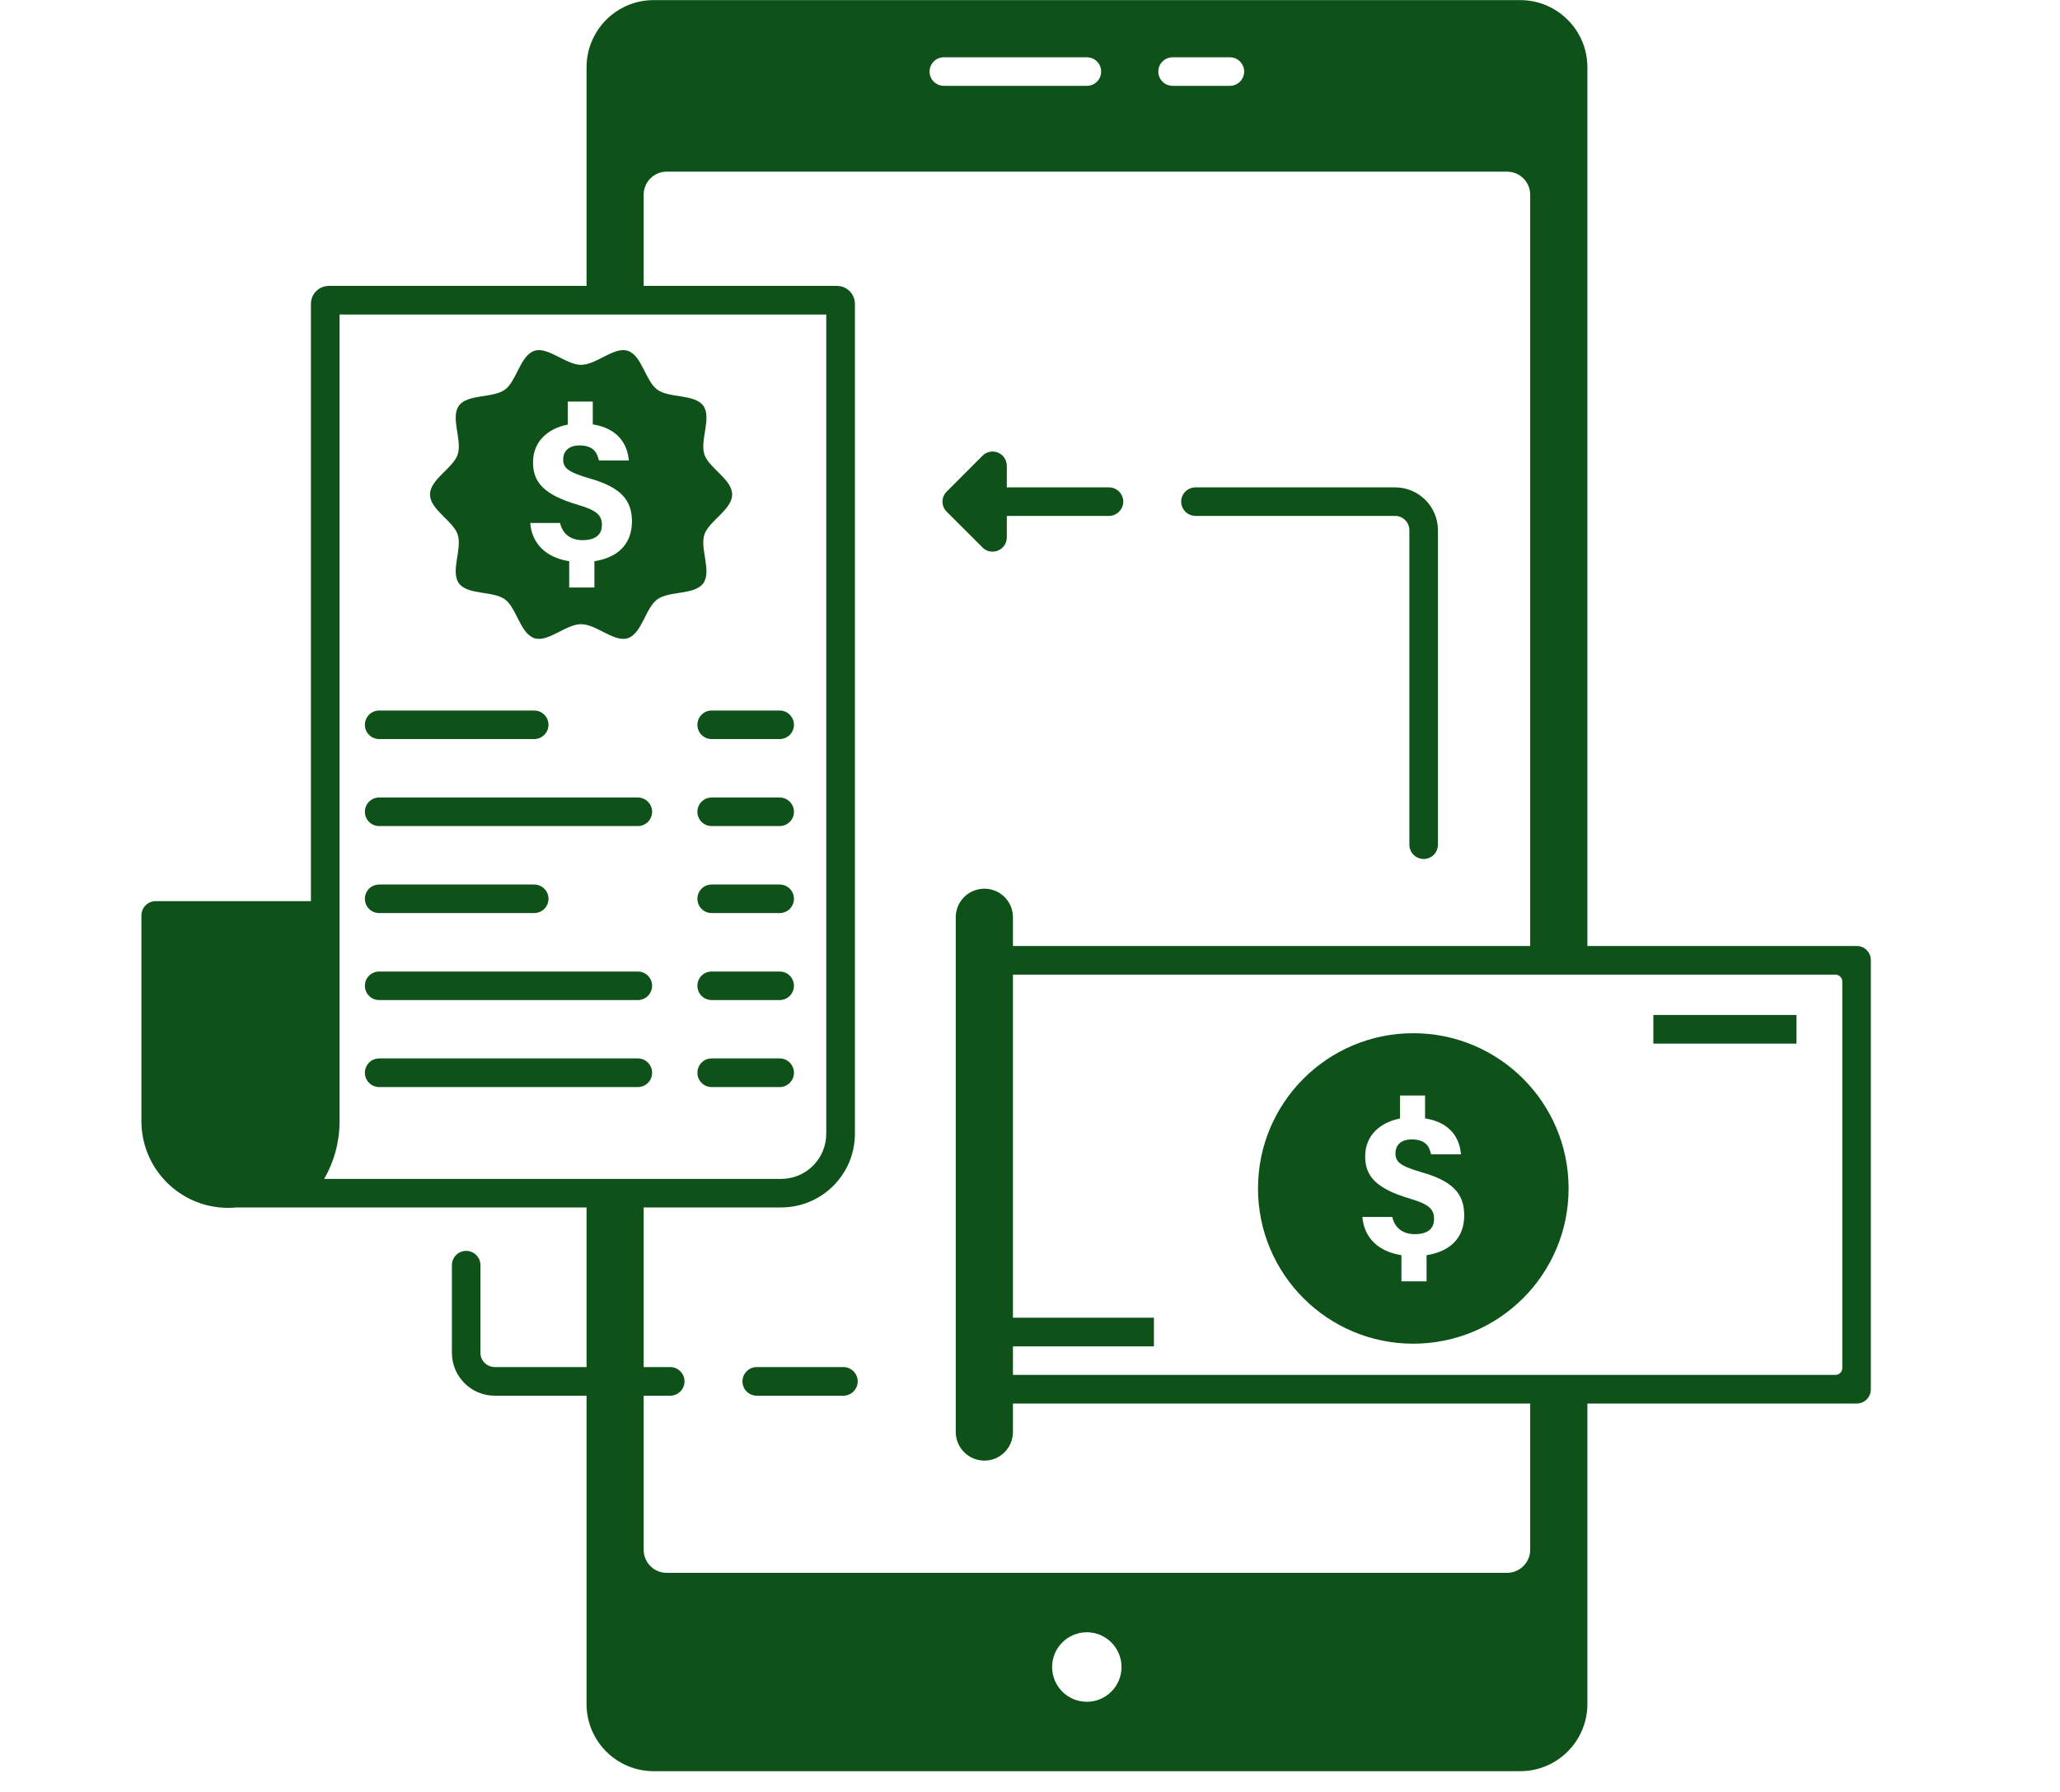 <svg xmlns="http://www.w3.org/2000/svg" xmlns:xlink="http://www.w3.org/1999/xlink" width="100" zoomAndPan="magnify" viewBox="0 0 75 65.25" height="87" preserveAspectRatio="xMidYMid meet" version="1.0"><defs><clipPath id="fbc3a5f997"><path d="M 5.148 0 L 68.172 0 L 68.172 64.508 L 5.148 64.508 Z M 5.148 0 " clip-rule="nonzero"/></clipPath></defs><path fill="#0e521a" d="M 43.527 18.785 L 50.793 18.785 C 51.078 18.785 51.312 19.02 51.312 19.305 L 51.312 30.758 C 51.312 31.043 51.547 31.277 51.832 31.277 C 52.121 31.277 52.352 31.043 52.352 30.758 L 52.352 19.305 C 52.352 18.445 51.652 17.746 50.793 17.746 L 43.527 17.746 C 43.238 17.746 43.004 17.977 43.004 18.266 C 43.004 18.551 43.238 18.785 43.527 18.785 Z M 43.527 18.785 " fill-opacity="1" fill-rule="nonzero"/><path fill="#0e521a" d="M 36.137 20.086 C 36.203 20.086 36.27 20.074 36.336 20.047 C 36.449 20 36.539 19.918 36.594 19.812 C 36.633 19.738 36.656 19.656 36.656 19.566 L 36.656 18.785 L 40.375 18.785 C 40.66 18.785 40.895 18.551 40.895 18.266 C 40.895 17.977 40.66 17.746 40.375 17.746 L 36.719 17.746 C 36.699 17.746 36.676 17.75 36.656 17.75 L 36.656 16.965 C 36.656 16.754 36.531 16.562 36.336 16.48 C 36.141 16.402 35.918 16.445 35.77 16.594 L 34.469 17.898 C 34.262 18.102 34.262 18.43 34.469 18.633 L 35.77 19.934 C 35.867 20.035 36 20.086 36.137 20.086 Z M 36.137 20.086 " fill-opacity="1" fill-rule="nonzero"/><g clip-path="url(#fbc3a5f997)"><path fill="#0e521a" d="M 67.602 34.445 L 57.793 34.445 L 57.793 2.449 C 57.793 1.098 56.695 0.004 55.348 0.004 L 23.801 0.004 C 23.207 0.004 22.66 0.215 22.234 0.57 C 21.914 0.836 21.664 1.188 21.512 1.586 C 21.41 1.852 21.355 2.145 21.355 2.449 L 21.355 10.41 L 11.977 10.41 C 11.613 10.41 11.32 10.703 11.32 11.062 L 11.32 32.812 L 5.672 32.812 C 5.379 32.812 5.148 33.047 5.148 33.336 L 5.148 40.82 C 5.148 42.566 6.562 43.98 8.309 43.98 C 8.41 43.98 8.512 43.977 8.613 43.965 L 21.355 43.965 L 21.355 49.777 L 18.012 49.777 C 17.727 49.777 17.492 49.547 17.492 49.258 L 17.492 46.066 C 17.492 45.781 17.258 45.547 16.973 45.547 C 16.684 45.547 16.453 45.781 16.453 46.066 L 16.453 49.258 C 16.453 50.121 17.152 50.82 18.012 50.82 L 21.355 50.82 L 21.355 62.047 C 21.355 63.398 22.449 64.492 23.801 64.492 L 55.348 64.492 C 56.695 64.492 57.793 63.398 57.793 62.047 L 57.793 51.105 L 67.602 51.105 C 67.883 51.105 68.113 50.875 68.113 50.59 L 68.113 34.961 C 68.113 34.676 67.883 34.445 67.602 34.445 Z M 8.469 43.965 C 8.559 43.957 8.645 43.941 8.73 43.926 C 8.645 43.941 8.559 43.957 8.469 43.965 Z M 9.016 43.863 C 9.18 43.816 9.34 43.758 9.492 43.688 C 9.34 43.758 9.18 43.816 9.016 43.863 Z M 42.695 2.086 L 44.777 2.086 C 45.062 2.086 45.297 2.316 45.297 2.605 C 45.297 2.895 45.062 3.125 44.777 3.125 L 42.695 3.125 C 42.406 3.125 42.172 2.895 42.172 2.605 C 42.172 2.316 42.406 2.086 42.695 2.086 Z M 34.363 2.086 L 39.57 2.086 C 39.859 2.086 40.09 2.316 40.09 2.605 C 40.09 2.895 39.859 3.125 39.57 3.125 L 34.363 3.125 C 34.078 3.125 33.844 2.895 33.844 2.605 C 33.844 2.316 34.078 2.086 34.363 2.086 Z M 11.805 42.922 C 12.16 42.305 12.363 41.586 12.363 40.82 L 12.363 11.453 L 30.082 11.453 L 30.082 41.285 C 30.082 42.188 29.348 42.926 28.441 42.926 L 11.805 42.926 Z M 39.57 61.965 C 38.871 61.965 38.305 61.398 38.305 60.699 C 38.305 60 38.871 59.434 39.57 59.434 C 40.266 59.434 40.832 60 40.832 60.699 C 40.832 61.398 40.266 61.965 39.57 61.965 Z M 55.711 56.426 C 55.711 56.895 55.332 57.27 54.867 57.27 L 24.273 57.27 C 23.809 57.27 23.434 56.895 23.434 56.426 L 23.434 50.82 L 24.398 50.82 C 24.688 50.82 24.922 50.586 24.922 50.301 C 24.922 50.012 24.688 49.777 24.398 49.777 L 23.434 49.777 L 23.434 43.965 L 28.441 43.965 C 29.922 43.965 31.125 42.762 31.125 41.285 L 31.125 11.062 C 31.125 10.703 30.832 10.41 30.469 10.41 L 23.434 10.41 L 23.434 7.09 C 23.434 6.625 23.809 6.25 24.273 6.25 L 54.867 6.25 C 55.332 6.25 55.711 6.625 55.711 7.09 L 55.711 34.445 L 36.879 34.445 L 36.879 33.398 C 36.879 32.824 36.414 32.359 35.84 32.359 C 35.262 32.359 34.797 32.824 34.797 33.398 L 34.797 52.141 C 34.797 52.715 35.262 53.184 35.84 53.184 C 36.414 53.184 36.879 52.715 36.879 52.141 L 36.879 51.105 L 55.711 51.105 Z M 67.074 49.812 C 67.074 49.953 66.961 50.062 66.82 50.062 L 36.879 50.062 L 36.879 49.023 L 42.012 49.023 L 42.012 47.98 L 36.879 47.98 L 36.879 35.488 L 66.82 35.488 C 66.961 35.488 67.074 35.602 67.074 35.738 Z M 67.074 49.812 " fill-opacity="1" fill-rule="nonzero"/></g><path fill="#0e521a" d="M 51.453 37.621 C 48.332 37.621 45.801 40.152 45.801 43.273 C 45.801 46.395 48.332 48.926 51.453 48.926 C 54.578 48.926 57.109 46.395 57.109 43.273 C 57.109 40.152 54.578 37.621 51.453 37.621 Z M 51.938 45.703 L 51.938 46.656 L 51.023 46.656 L 51.023 45.703 C 50.16 45.57 49.66 45.047 49.602 44.312 L 50.691 44.312 C 50.773 44.699 51.066 44.938 51.508 44.938 C 52.051 44.938 52.211 44.676 52.211 44.387 C 52.211 44.023 52.02 43.848 51.336 43.645 C 50.074 43.273 49.703 42.809 49.703 42.102 C 49.703 41.336 50.258 40.863 50.973 40.727 L 50.973 39.891 L 51.883 39.891 L 51.883 40.723 C 52.797 40.867 53.141 41.43 53.191 42.031 L 52.102 42.031 C 52.055 41.824 51.965 41.488 51.402 41.488 C 50.945 41.488 50.805 41.758 50.805 41.992 C 50.805 42.312 50.977 42.457 51.773 42.688 C 52.879 43.004 53.309 43.457 53.309 44.254 C 53.309 45.109 52.758 45.578 51.938 45.703 Z M 51.938 45.703 " fill-opacity="1" fill-rule="nonzero"/><path fill="#0e521a" d="M 60.195 36.957 L 65.406 36.957 L 65.406 38 L 60.195 38 Z M 60.195 36.957 " fill-opacity="1" fill-rule="nonzero"/><path fill="#0e521a" d="M 13.805 26.91 L 19.449 26.91 C 19.734 26.91 19.969 26.68 19.969 26.391 C 19.969 26.105 19.734 25.871 19.449 25.871 L 13.805 25.871 C 13.516 25.871 13.285 26.105 13.285 26.391 C 13.285 26.68 13.516 26.91 13.805 26.91 Z M 13.805 26.91 " fill-opacity="1" fill-rule="nonzero"/><path fill="#0e521a" d="M 23.223 29.039 L 13.805 29.039 C 13.516 29.039 13.285 29.27 13.285 29.559 C 13.285 29.848 13.516 30.078 13.805 30.078 L 23.223 30.078 C 23.508 30.078 23.742 29.848 23.742 29.559 C 23.742 29.27 23.508 29.039 23.223 29.039 Z M 23.223 29.039 " fill-opacity="1" fill-rule="nonzero"/><path fill="#0e521a" d="M 13.805 33.246 L 19.449 33.246 C 19.734 33.246 19.969 33.016 19.969 32.727 C 19.969 32.438 19.734 32.207 19.449 32.207 L 13.805 32.207 C 13.516 32.207 13.285 32.438 13.285 32.727 C 13.285 33.016 13.516 33.246 13.805 33.246 Z M 13.805 33.246 " fill-opacity="1" fill-rule="nonzero"/><path fill="#0e521a" d="M 23.223 35.375 L 13.805 35.375 C 13.516 35.375 13.285 35.605 13.285 35.895 C 13.285 36.18 13.516 36.414 13.805 36.414 L 23.223 36.414 C 23.508 36.414 23.742 36.18 23.742 35.895 C 23.742 35.605 23.508 35.375 23.223 35.375 Z M 23.223 35.375 " fill-opacity="1" fill-rule="nonzero"/><path fill="#0e521a" d="M 25.391 26.391 C 25.391 26.68 25.621 26.91 25.91 26.91 L 28.387 26.91 C 28.672 26.91 28.906 26.68 28.906 26.391 C 28.906 26.105 28.672 25.871 28.387 25.871 L 25.91 25.871 C 25.621 25.871 25.391 26.105 25.391 26.391 Z M 25.391 26.391 " fill-opacity="1" fill-rule="nonzero"/><path fill="#0e521a" d="M 28.387 29.039 L 25.91 29.039 C 25.621 29.039 25.391 29.27 25.391 29.559 C 25.391 29.848 25.621 30.078 25.91 30.078 L 28.387 30.078 C 28.672 30.078 28.906 29.848 28.906 29.559 C 28.906 29.27 28.672 29.039 28.387 29.039 Z M 28.387 29.039 " fill-opacity="1" fill-rule="nonzero"/><path fill="#0e521a" d="M 23.223 38.539 L 13.805 38.539 C 13.516 38.539 13.285 38.773 13.285 39.062 C 13.285 39.348 13.516 39.582 13.805 39.582 L 23.223 39.582 C 23.508 39.582 23.742 39.348 23.742 39.062 C 23.742 38.773 23.508 38.539 23.223 38.539 Z M 23.223 38.539 " fill-opacity="1" fill-rule="nonzero"/><path fill="#0e521a" d="M 28.906 39.062 C 28.906 38.773 28.672 38.539 28.387 38.539 L 25.91 38.539 C 25.621 38.539 25.391 38.773 25.391 39.062 C 25.391 39.348 25.621 39.582 25.91 39.582 L 28.387 39.582 C 28.672 39.582 28.906 39.348 28.906 39.062 Z M 28.906 39.062 " fill-opacity="1" fill-rule="nonzero"/><path fill="#0e521a" d="M 28.387 32.207 L 25.91 32.207 C 25.621 32.207 25.391 32.438 25.391 32.727 C 25.391 33.016 25.621 33.246 25.91 33.246 L 28.387 33.246 C 28.672 33.246 28.906 33.016 28.906 32.727 C 28.906 32.438 28.672 32.207 28.387 32.207 Z M 28.387 32.207 " fill-opacity="1" fill-rule="nonzero"/><path fill="#0e521a" d="M 28.387 35.375 L 25.91 35.375 C 25.621 35.375 25.391 35.605 25.391 35.895 C 25.391 36.18 25.621 36.414 25.91 36.414 L 28.387 36.414 C 28.672 36.414 28.906 36.18 28.906 35.895 C 28.906 35.605 28.672 35.375 28.387 35.375 Z M 28.387 35.375 " fill-opacity="1" fill-rule="nonzero"/><path fill="#0e521a" d="M 30.707 49.777 L 27.551 49.777 C 27.266 49.777 27.031 50.012 27.031 50.301 C 27.031 50.586 27.266 50.82 27.551 50.82 L 30.707 50.82 C 30.992 50.82 31.227 50.586 31.227 50.301 C 31.227 50.012 30.992 49.777 30.707 49.777 Z M 30.707 49.777 " fill-opacity="1" fill-rule="nonzero"/><path fill="#0e521a" d="M 25.605 21.238 C 25.918 20.809 25.477 19.98 25.645 19.465 C 25.809 18.969 26.656 18.559 26.656 18.004 C 26.656 17.453 25.809 17.043 25.645 16.547 C 25.477 16.031 25.918 15.203 25.605 14.773 C 25.289 14.34 24.363 14.504 23.93 14.188 C 23.5 13.875 23.371 12.941 22.855 12.773 C 22.359 12.613 21.707 13.285 21.156 13.285 C 20.605 13.285 19.953 12.613 19.457 12.773 C 18.941 12.941 18.812 13.875 18.383 14.188 C 17.949 14.504 17.02 14.34 16.707 14.773 C 16.395 15.203 16.832 16.031 16.664 16.547 C 16.504 17.043 15.656 17.453 15.656 18.004 C 15.656 18.559 16.504 18.969 16.664 19.465 C 16.832 19.98 16.395 20.809 16.707 21.238 C 17.02 21.672 17.949 21.508 18.383 21.824 C 18.809 22.137 18.941 23.07 19.457 23.238 C 19.953 23.398 20.605 22.727 21.156 22.727 C 21.707 22.727 22.359 23.398 22.855 23.238 C 23.371 23.07 23.5 22.137 23.93 21.824 C 24.363 21.508 25.289 21.672 25.605 21.238 Z M 21.641 20.434 L 21.641 21.391 L 20.723 21.391 L 20.723 20.434 C 19.859 20.301 19.363 19.777 19.305 19.043 L 20.391 19.043 C 20.477 19.43 20.766 19.668 21.207 19.668 C 21.75 19.668 21.914 19.406 21.914 19.117 C 21.914 18.754 21.719 18.578 21.035 18.379 C 19.773 18.008 19.406 17.539 19.406 16.832 C 19.406 16.066 19.961 15.594 20.672 15.461 L 20.672 14.621 L 21.582 14.621 L 21.582 15.453 C 22.496 15.598 22.84 16.16 22.895 16.766 L 21.805 16.766 C 21.754 16.559 21.664 16.219 21.102 16.219 C 20.645 16.219 20.504 16.492 20.504 16.723 C 20.504 17.043 20.676 17.188 21.473 17.422 C 22.578 17.738 23.008 18.188 23.008 18.984 C 23.008 19.84 22.457 20.312 21.641 20.434 Z M 21.641 20.434 " fill-opacity="1" fill-rule="nonzero"/></svg>